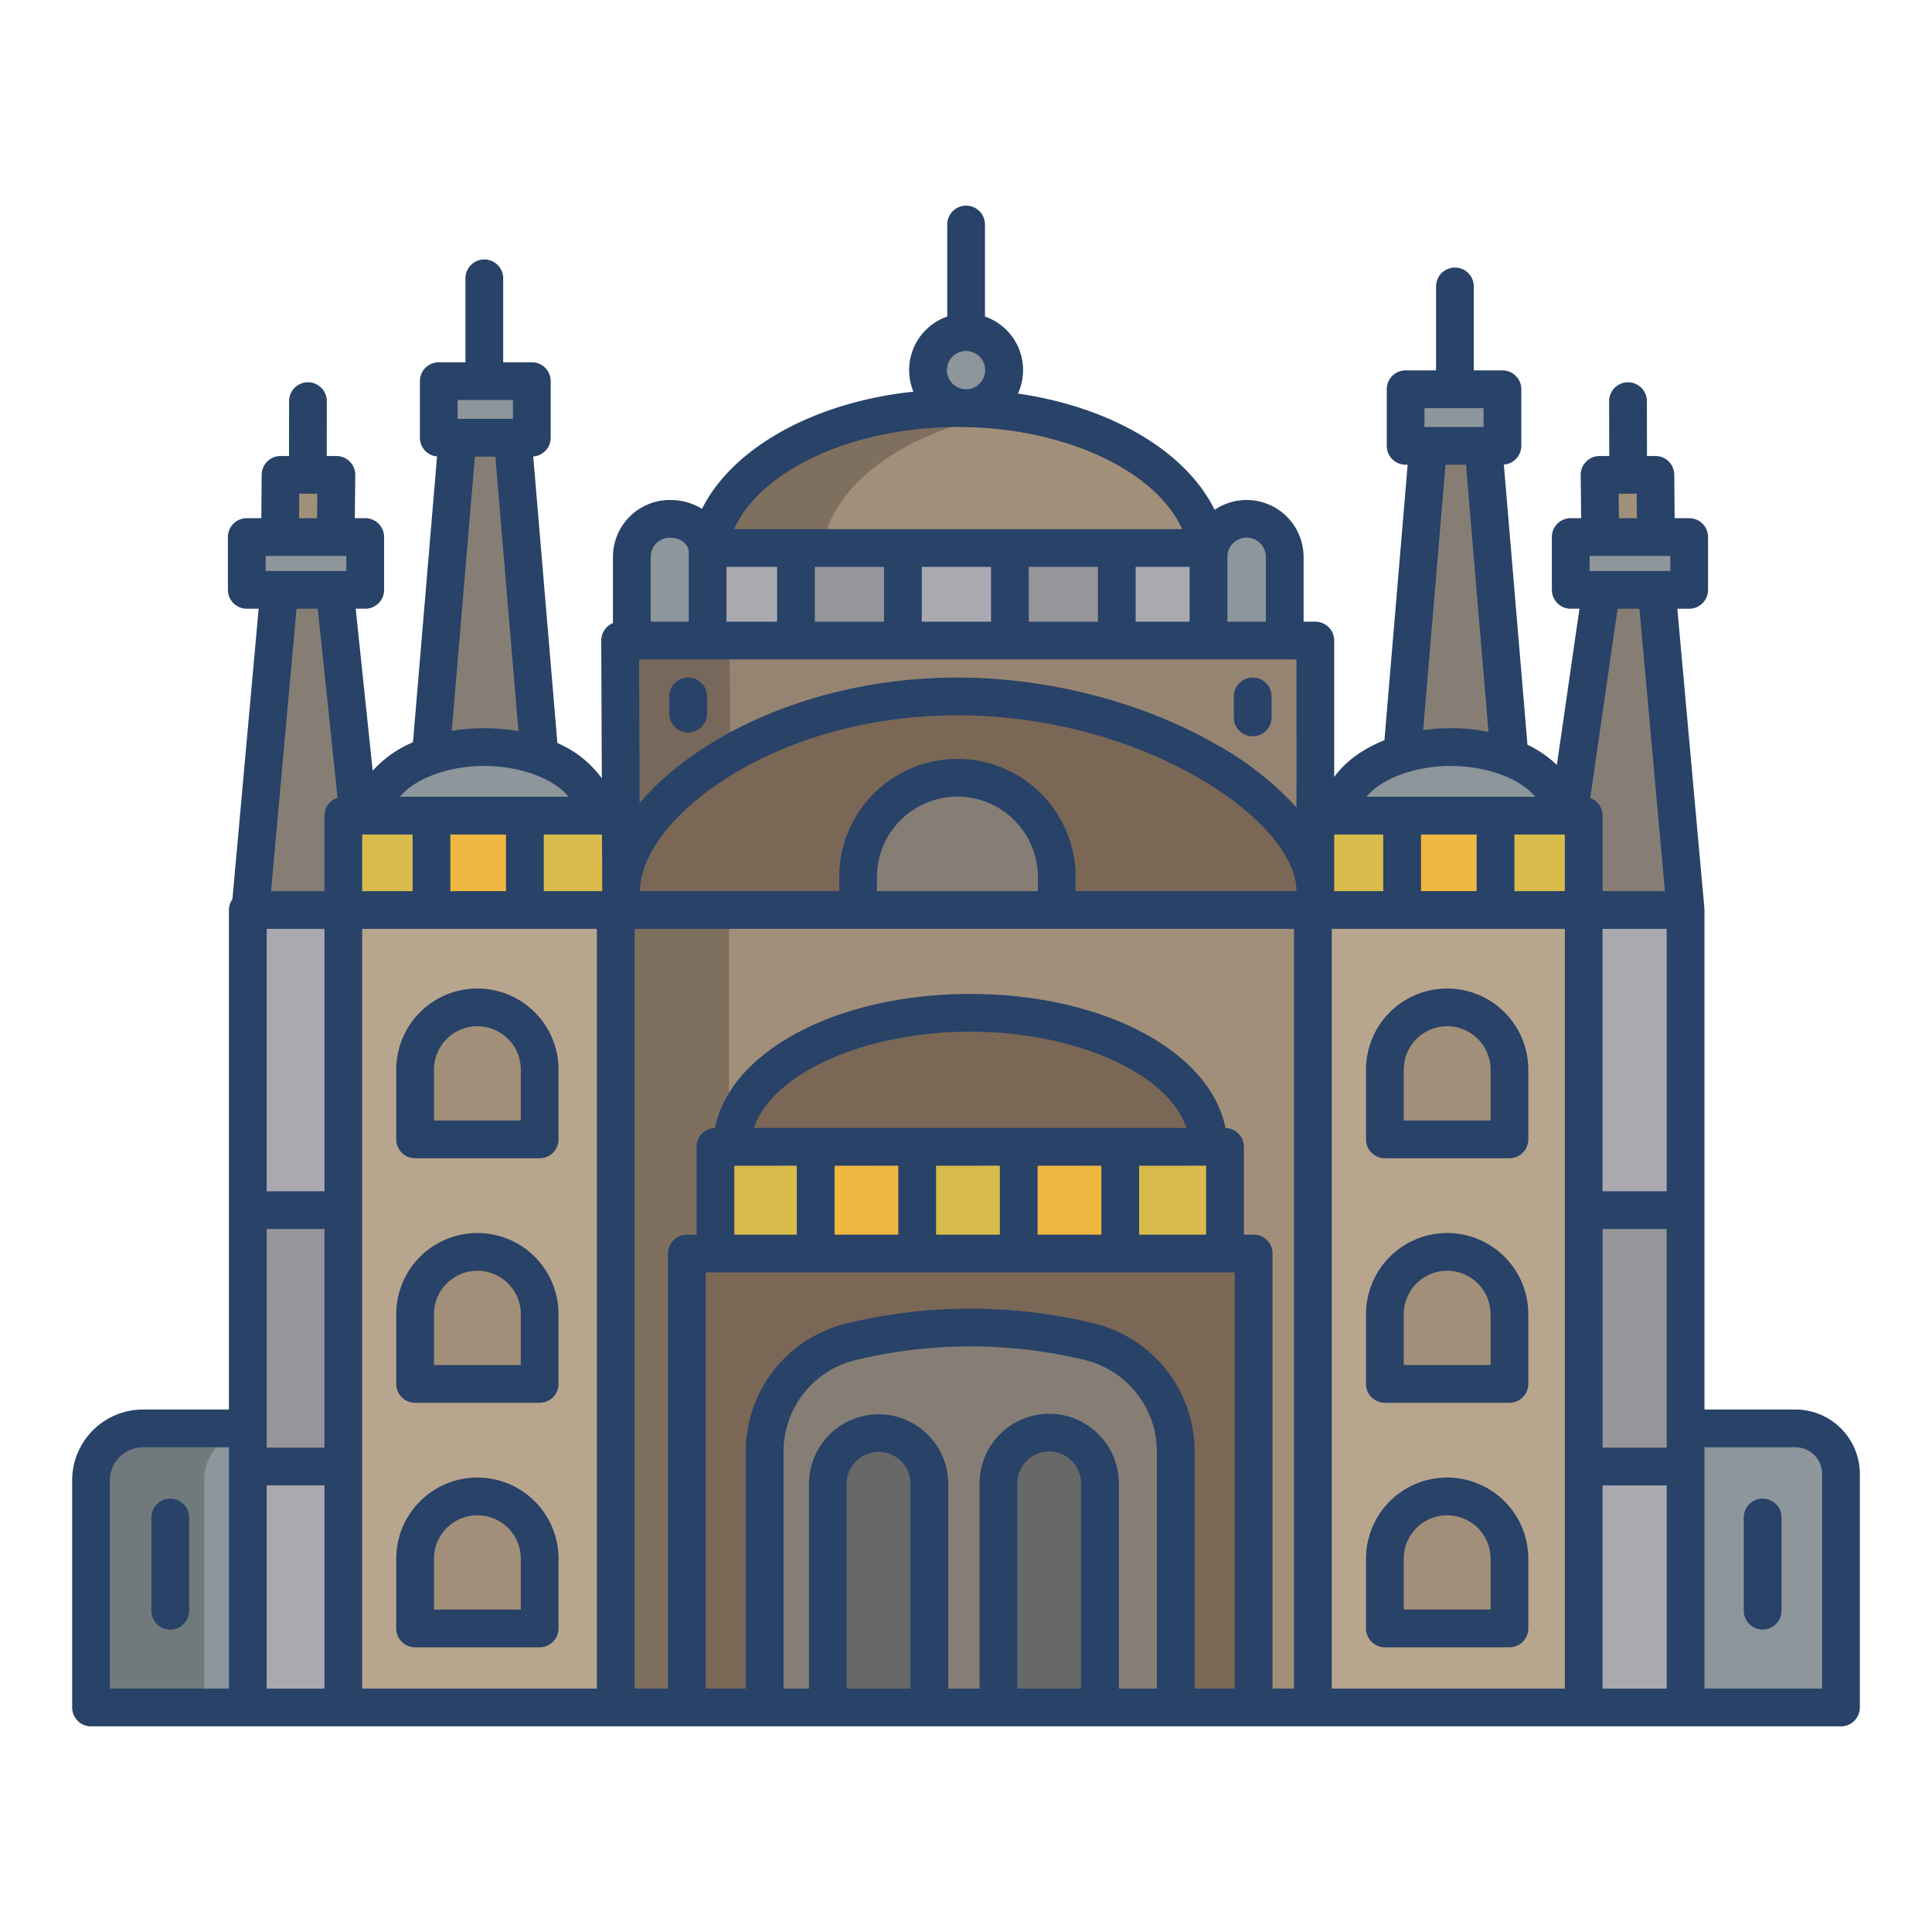 <svg id="Layer_1" height="512" viewBox="0 0 512 512" width="512" xmlns="http://www.w3.org/2000/svg" data-name="Layer 1"><path d="m163.34 169.75.28 72.33h183.96v-72.33z" fill="#968472"/><path d="m475.79 378.54h-29.09v73.96h41.18v-61.9a12.074 12.074 0 0 0 -12.09-12.06z" fill="#8c969b"/><path d="m439.05 156.42v-.1h-14.72v.1l-8.63 59.73 4 25.01h27z" fill="#867e75"/><path d="m438.7 125.84h-14.8l.18 16.48h14.77z" fill="#a28f79"/><path d="m347.93 241.16h71.77v211.34h-71.77z" fill="#b8a58d"/><path d="m413.8 216.15h-58.61c0-7.16 6.69-13.36 16.41-16.32a44.59 44.59 0 0 1 12.89-1.85 43.156 43.156 0 0 1 15.57 2.78c8.26 3.21 13.74 8.91 13.74 15.39z" fill="#8c969b"/><path d="m393.1 118.15 6.96 82.61a43.156 43.156 0 0 0 -15.57-2.78 44.59 44.59 0 0 0 -12.89 1.85l6.89-81.68z" fill="#867e75"/><path d="m163.18 241.16h184.75v211.34h-184.75z" fill="#a28f79"/><path d="m253.9 108.16c-34.47 0-62.8 16.27-66.05 37.07h132.11c-3.25-20.8-31.59-37.07-66.06-37.07z" fill="#a28f79"/><path d="m256.03 88.02a10.07 10.07 0 1 1 -10.09 10.07 10.085 10.085 0 0 1 10.09-10.07z" fill="#8c969b"/><path d="m90.98 241.16h72.2v211.34h-72.2z" fill="#b8a58d"/><path d="m157.65 216.15h-58.62c0-6.84 6.11-12.81 15.13-15.9a45.31 45.31 0 0 1 28.83.17c8.76 3.13 14.66 9.01 14.66 15.73z" fill="#8c969b"/><path d="m142.99 200.41v.01a45.31 45.31 0 0 0 -28.83-.17l7.1-84.24h14.61z" fill="#867e75"/><path d="m88.72 156.42v-.1h-14.71v.1l-7.66 84.74h24.63l4-25.01z" fill="#867e75"/><path d="m74.35 125.84-.14 16.48h14.76l.18-16.48z" fill="#a28f79"/><path d="m37.9 378.54a13.759 13.759 0 0 0 -13.78 13.74v60.22h41.55v-73.96z" fill="#8c969b"/><path d="m257.12 268.41c-34.87 0-63.14 15.88-63.14 35.48v.04h126.29v-.04c0-19.6-28.27-35.48-63.15-35.48z" fill="#7a6756"/><path d="m400.01 413.07v18.48h-33v-18.48a16.5 16.5 0 0 1 33 0z" fill="#a28f79"/><path d="m400.01 348.27v18.48h-33v-18.48a16.5 16.5 0 0 1 33 0z" fill="#a28f79"/><path d="m400.01 283.47v18.48h-33v-18.48a16.5 16.5 0 0 1 33 0z" fill="#a28f79"/><path d="m143.01 413.07v18.48h-33v-18.48a16.5 16.5 0 0 1 33 0z" fill="#a28f79"/><path d="m143.01 348.27v18.48h-33v-18.48a16.5 16.5 0 0 1 33 0z" fill="#a28f79"/><path d="m143.01 283.47v18.48h-33v-18.48a16.5 16.5 0 0 1 33 0z" fill="#a28f79"/><path d="m419.7 388.65h27v63.85h-27z" fill="#aba9b0"/><path d="m419.7 320.7h27v67.95h-27z" fill="#969599"/><path d="m419.7 241.16h27v79.54h-27z" fill="#aba9b0"/><path d="m65.67 388.65h25.31v63.85h-25.31z" fill="#aba9b0"/><path d="m65.67 320.7h25.31v67.95h-25.31z" fill="#969599"/><path d="m90.98 241.16v79.54h-25.31v-79.54h.68z" fill="#aba9b0"/><path d="m416.26 142.32h31.39v14h-31.39z" fill="#8c969b"/><path d="m396.33 216.15h23.37v25.01h-23.37z" fill="#d9bb4b"/><path d="m372.5 103.15h25.67v15h-25.67z" fill="#8c969b"/><path d="m371.58 216.15h24.75v25.01h-24.75z" fill="#edb740"/><path d="m348.58 216.15h23v25.01h-23z" fill="#d9bb4b"/><path d="m296.88 303.93h27.76v28.27h-27.76z" fill="#d9bb4b"/><path d="m269.97 303.93h26.91v28.27h-26.91z" fill="#edb740"/><path d="m243.07 303.93h26.9v28.27h-26.9z" fill="#d9bb4b"/><path d="m216.16 303.93h26.91v28.27h-26.91z" fill="#edb740"/><path d="m187.54 145.41v24.34h-20.1v-22.17a10.089 10.089 0 0 1 10.1-10.08c5.1 0 9.32 3.12 10 7.91z" fill="#8c969b"/><path d="m164.52 216.15h-25.41v25.01h25.51z" fill="#d9bb4b"/><path d="m116.27 101.01h24.67v15h-24.67z" fill="#8c969b"/><path d="m114.35 216.15h24.76v25.01h-24.76z" fill="#edb740"/><path d="m90.98 216.15h23.37v25.01h-23.37z" fill="#d9bb4b"/><path d="m65.4 142.32h31.39v14h-31.39z" fill="#8c969b"/><path d="m340.47 147.58v22.17h-20.2v-22.17a10.1 10.1 0 0 1 20.2 0z" fill="#8c969b"/><path d="m320.27 147.58v22.17h-24.31v-24.52h24 .31z" fill="#aba9b0"/><path d="m267.62 145.23h28.34v24.52h-28.34z" fill="#969599"/><path d="m239.28 145.23h28.34v24.52h-28.34z" fill="#aba9b0"/><path d="m210.94 145.23h28.34v24.52h-28.34z" fill="#969599"/><path d="m210.94 145.23v24.52h-23.3-.1v-24.34-.18h.31z" fill="#aba9b0"/><path d="m163.34 169.75.28 72.33h30l-.28-72.33z" fill="#77685b"/><path d="m163.18 241.16h30v211.34h-30z" fill="#7f6f5e"/><path d="m268.9 109.221a106.1 106.1 0 0 0 -15-1.061c-34.47 0-62.8 16.27-66.05 37.07h30c2.764-17.686 23.665-32.09 51.05-36.009z" fill="#7f6f5e"/><path d="m65.67 378.736v-.2h-27.77a13.759 13.759 0 0 0 -13.78 13.74v60.224h30v-60.22a13.743 13.743 0 0 1 11.55-13.544z" fill="#70797c"/><path d="m189.6 303.93h26.56v28.27h-26.56z" fill="#d9bb4b"/><path d="m182.01 332.2h150.22v120.3h-150.22z" fill="#7a6756"/><path d="m288.47 355.51a134.454 134.454 0 0 0 -62.9.07 29.968 29.968 0 0 0 -22.92 29.16v67.76h108.94v-67.78a30.066 30.066 0 0 0 -23.12-29.21z" fill="#867e75"/><path d="m291.5 393.12v59.38h-26.91v-59.38a13.455 13.455 0 0 1 26.91 0z" fill="#686868"/><path d="m246.3 393.12v59.38h-26.91v-59.38a13.455 13.455 0 0 1 26.91 0z" fill="#686868"/><path d="m253.72 184.56c-50.8 0-89.1 28.87-89.1 51.52v5.08h183.96v-5.08c0-22.65-44.06-51.52-94.86-51.52z" fill="#7a6756"/><path d="m280.05 232.45v8.71h-52.65v-8.71a26.325 26.325 0 0 1 52.65 0z" fill="#867e75"/><g fill="#284268"><path d="m182.375 179.564a5 5 0 0 0 -5 5v4.558a5 5 0 0 0 10 0v-4.558a5 5 0 0 0 -5-5z"/><path d="m331.977 179.564a5 5 0 0 0 -5 5v5.556a5 5 0 0 0 10 0v-5.556a5 5 0 0 0 -5-5z"/><path d="m110.009 306.948h33.006a5 5 0 0 0 5-5v-18.48a21.5 21.5 0 0 0 -43.006 0v18.48a5 5 0 0 0 5 5zm5-23.48a11.5 11.5 0 0 1 23.006 0v13.48h-23.006z"/><path d="m110.009 371.749h33.006a5 5 0 0 0 5-5v-18.479a21.5 21.5 0 0 0 -43.006 0v18.479a5 5 0 0 0 5 5zm5-23.479a11.5 11.5 0 0 1 23.006 0v13.479h-23.006z"/><path d="m110.009 436.551h33.006a5 5 0 0 0 5-5v-18.48a21.5 21.5 0 0 0 -43.006 0v18.48a5 5 0 0 0 5 5zm5-23.48a11.5 11.5 0 0 1 23.006 0v13.48h-23.006z"/><path d="m367.009 306.948h33.006a5 5 0 0 0 5-5v-18.48a21.5 21.5 0 0 0 -43.006 0v18.48a5 5 0 0 0 5 5zm5-23.48a11.5 11.5 0 0 1 23.006 0v13.48h-23.006z"/><path d="m367.009 371.749h33.006a5 5 0 0 0 5-5v-18.479a21.5 21.5 0 0 0 -43.006 0v18.479a5 5 0 0 0 5 5zm5-23.479a11.5 11.5 0 0 1 23.006 0v13.479h-23.006z"/><path d="m367.009 436.551h33.006a5 5 0 0 0 5-5v-18.48a21.5 21.5 0 0 0 -43.006 0v18.48a5 5 0 0 0 5 5zm5-23.48a11.5 11.5 0 0 1 23.006 0v13.48h-23.006z"/><path d="m45.122 431.86a5 5 0 0 0 5-5v-24.7a5 5 0 0 0 -10 0v24.7a5 5 0 0 0 5 5z"/><path d="m467.122 397.156a5 5 0 0 0 -5 5v24.7a5 5 0 0 0 10 0v-24.7a5 5 0 0 0 -5-5z"/><path d="m475.791 373.539h-24.091v-132.381c0-.154-.032-.3-.045-.448h.025l-7.17-79.389h3.145a5 5 0 0 0 5-5v-14a5 5 0 0 0 -5-5h-3.855l-.1-11.519a5 5 0 0 0 -5-4.956h-2.234l-.027-14.543a5 5 0 0 0 -5-4.991h-.008a5 5 0 0 0 -4.992 5.009l.027 14.525h-2.566a5 5 0 0 0 -5 5.054l.125 11.421h-2.763a5 5 0 0 0 -5 5v14a5 5 0 0 0 5 5h2.309l-5.979 41.388a30.6 30.6 0 0 0 -7.8-5.345l-6.256-74.245a4.983 4.983 0 0 0 4.628-4.962v-15a5 5 0 0 0 -5-5h-7.592v-22.249a5 5 0 0 0 -10 0v22.247h-8.072a5 5 0 0 0 -5 5v15a5 5 0 0 0 5 5h.543l-6.154 73.014c-5.762 2.284-10.4 5.672-13.31 9.768v-36.183a5 5 0 0 0 -5-5h-3.115v-17.177a15.1 15.1 0 0 0 -23.575-12.469c-7.624-15.517-27.49-27.237-52.123-30.806a15 15 0 0 0 -8.738-20.413v-24.389a5 5 0 0 0 -10 0v24.389a15.022 15.022 0 0 0 -8.963 19.909c-26.341 2.8-47.889 14.825-56.027 31.049a16.037 16.037 0 0 0 -8.5-2.346 15.1 15.1 0 0 0 -15.1 15.076v17.554a4.99 4.99 0 0 0 -3.1 4.643l.147 36.507a28.09 28.09 0 0 0 -11.773-9.364l-6.4-75.947a4.983 4.983 0 0 0 4.629-4.963v-15a5 5 0 0 0 -5-5h-7.591v-22.246a5 5 0 1 0 -10 0v22.246h-7.073a5 5 0 0 0 -5 5v15a4.984 4.984 0 0 0 4.546 4.955l-6.382 75.751a30.063 30.063 0 0 0 -10.675 7.538l-4.5-42.932h2.526a5 5 0 0 0 5-5v-14a5 5 0 0 0 -5-5h-2.767l.124-11.421a5 5 0 0 0 -5-5.054h-2.562l.025-14.525a5 5 0 0 0 -4.991-5.009h-.009a5 5 0 0 0 -5 4.991l-.025 14.543h-2.235a5 5 0 0 0 -5 4.956l-.1 11.519h-3.852a5 5 0 0 0 -5 5v14a5 5 0 0 0 5 5h3.145l-6.95 76.963a4.967 4.967 0 0 0 -.92 2.876v132.381h-22.775a18.779 18.779 0 0 0 -18.778 18.741v60.22a5 5 0 0 0 5 5h463.756a5 5 0 0 0 5-5v-61.9a17.092 17.092 0 0 0 -17.087-17.061zm-415.118 73.961h-31.551v-55.22a8.768 8.768 0 0 1 8.774-8.741h22.777zm18.635-316.656h4.792l-.071 6.475h-4.778zm6.675 316.656h-15.31v-53.854h15.31zm0-63.854h-15.31v-57.941h15.31zm0-67.941h-15.31v-69.547h15.31zm0-99.554v20.007h-14.158l6.758-74.839h5.624l5.252 50.094a4.984 4.984 0 0 0 -3.476 4.738zm5.8-64.832h-21.383v-4h21.39zm29.486-45.312h14.664v5h-14.659zm4.579 15h5.423l6.133 72.768a52.45 52.45 0 0 0 -17.681-.084zm2.487 81.975c9.722 0 18.548 3.47 22.342 8.169h-44.677c3.791-4.699 12.617-8.169 22.34-8.169zm5.765 18.169v15.007h-14.749v-15.007zm-38.122 0h13.368v15.007h-13.363zm62.2 226.349h-62.2v-201.342h62.2zm-14.078-211.342v-15.007h15.438l.061 15.007zm181.164-88.581a5.1 5.1 0 0 1 10.2 0v17.177h-10.2zm-10 2.653v14.524h-14.3v-14.524zm-59.232-57.209a5.071 5.071 0 1 1 -5.094 5.071 5.089 5.089 0 0 1 5.094-5.071zm-2.132 20.142c28.026 0 52.412 11.5 59.371 27.067h-118.74c6.96-15.568 31.345-27.067 59.369-27.067zm37.064 37.067v14.524h-18.342v-14.524zm-28.343 0v14.524h-18.341v-14.524zm-28.342 0v14.524h-18.341v-14.524zm-41.745 0h13.4v14.524h-13.4zm-20.1-2.653a5.094 5.094 0 0 1 5.1-5.076c2.2 0 4.55 1.064 5 3.411v18.842h-10.1zm68.866 299.923h-16.911v-54.379a8.454 8.454 0 0 1 16.907 0zm45.2 0h-16.907v-54.379a8.453 8.453 0 0 1 16.906 0zm20.088 0h-10.088v-54.379a18.453 18.453 0 0 0 -36.906 0v54.379h-8.3v-54.379a18.454 18.454 0 0 0 -36.907 0v54.379h-6.737v-62.764a24.9 24.9 0 0 1 19.092-24.3 129.321 129.321 0 0 1 60.563-.063 24.992 24.992 0 0 1 19.28 24.341zm20.642 0h-10.643v-62.782a34.96 34.96 0 0 0 -26.952-34.066 139.314 139.314 0 0 0 -65.233.066 34.868 34.868 0 0 0 -26.75 34.018v62.764h-10.643v-110.3h140.22zm-127.43-148.575c4.678-14.26 29.021-25.517 57.321-25.517s52.642 11.257 57.32 25.517zm119.834 10v18.275h-17.753v-18.27zm-27.757 0v18.275h-16.903v-18.27zm-26.907 0v18.275h-16.903v-18.27zm-26.907 0v18.275h-16.903v-18.27zm-26.907 0v18.275h-16.556v-18.27zm131.773 138.575h-5.7v-115.3a5 5 0 0 0 -5-5h-2.591v-23.27a4.993 4.993 0 0 0 -4.872-4.987c-4-20.28-32.26-35.53-67.641-35.53s-63.646 15.25-67.641 35.529a4.993 4.993 0 0 0 -4.883 4.988v23.27h-2.592a5 5 0 0 0 -5 5v115.3h-8.826v-201.342h174.746zm-110.529-211.342v-3.713a21.325 21.325 0 0 1 42.65 0v3.713zm111.187 0h-58.541v-3.713a31.325 31.325 0 0 0 -62.65 0v3.713h-52.772v-.08c0-9.5 8.877-21 23.167-30.021 16.855-10.636 38.494-16.493 60.93-16.493 49.6 0 89.862 28.146 89.862 46.514zm0-22.186a84.182 84.182 0 0 0 -20.882-16.472c-19.7-11.4-44.845-17.936-68.984-17.936-37.439 0-68.943 15.162-84.211 33.278l-.154-38.088h174.227zm33.913-105.817h15.664v5h-15.664zm5.579 15h5.424l5.966 70.79a51.371 51.371 0 0 0 -9.98-.963 52.208 52.208 0 0 0 -7.339.515zm1.41 79.827c9.723 0 18.548 3.47 22.342 8.169h-44.681c3.794-4.699 12.621-8.169 22.343-8.169zm6.842 18.169v15.007h-14.751v-15.007zm-37.752 0h13v15.007h-13zm61.121 226.349h-61.771v-201.342h61.771zm0-211.342h-13.365v-15.007h13.365zm16.772-105.314h2.269l.057 6.475h-4.773l-.071-6.475zm-10.042 80.632 7.246-50.157h5.792l6.76 74.839h-16.528v-20.007a4.987 4.987 0 0 0 -3.27-4.675zm20.27 236.024h-17v-53.854h17zm0-63.854h-17v-57.941h17zm0-67.941h-17v-69.547h17zm.955-164.386h-21.39v-4h21.39zm40.223 296.181h-31.178v-63.961h24.092a7.08 7.08 0 0 1 7.087 7.058z"/></g></svg>